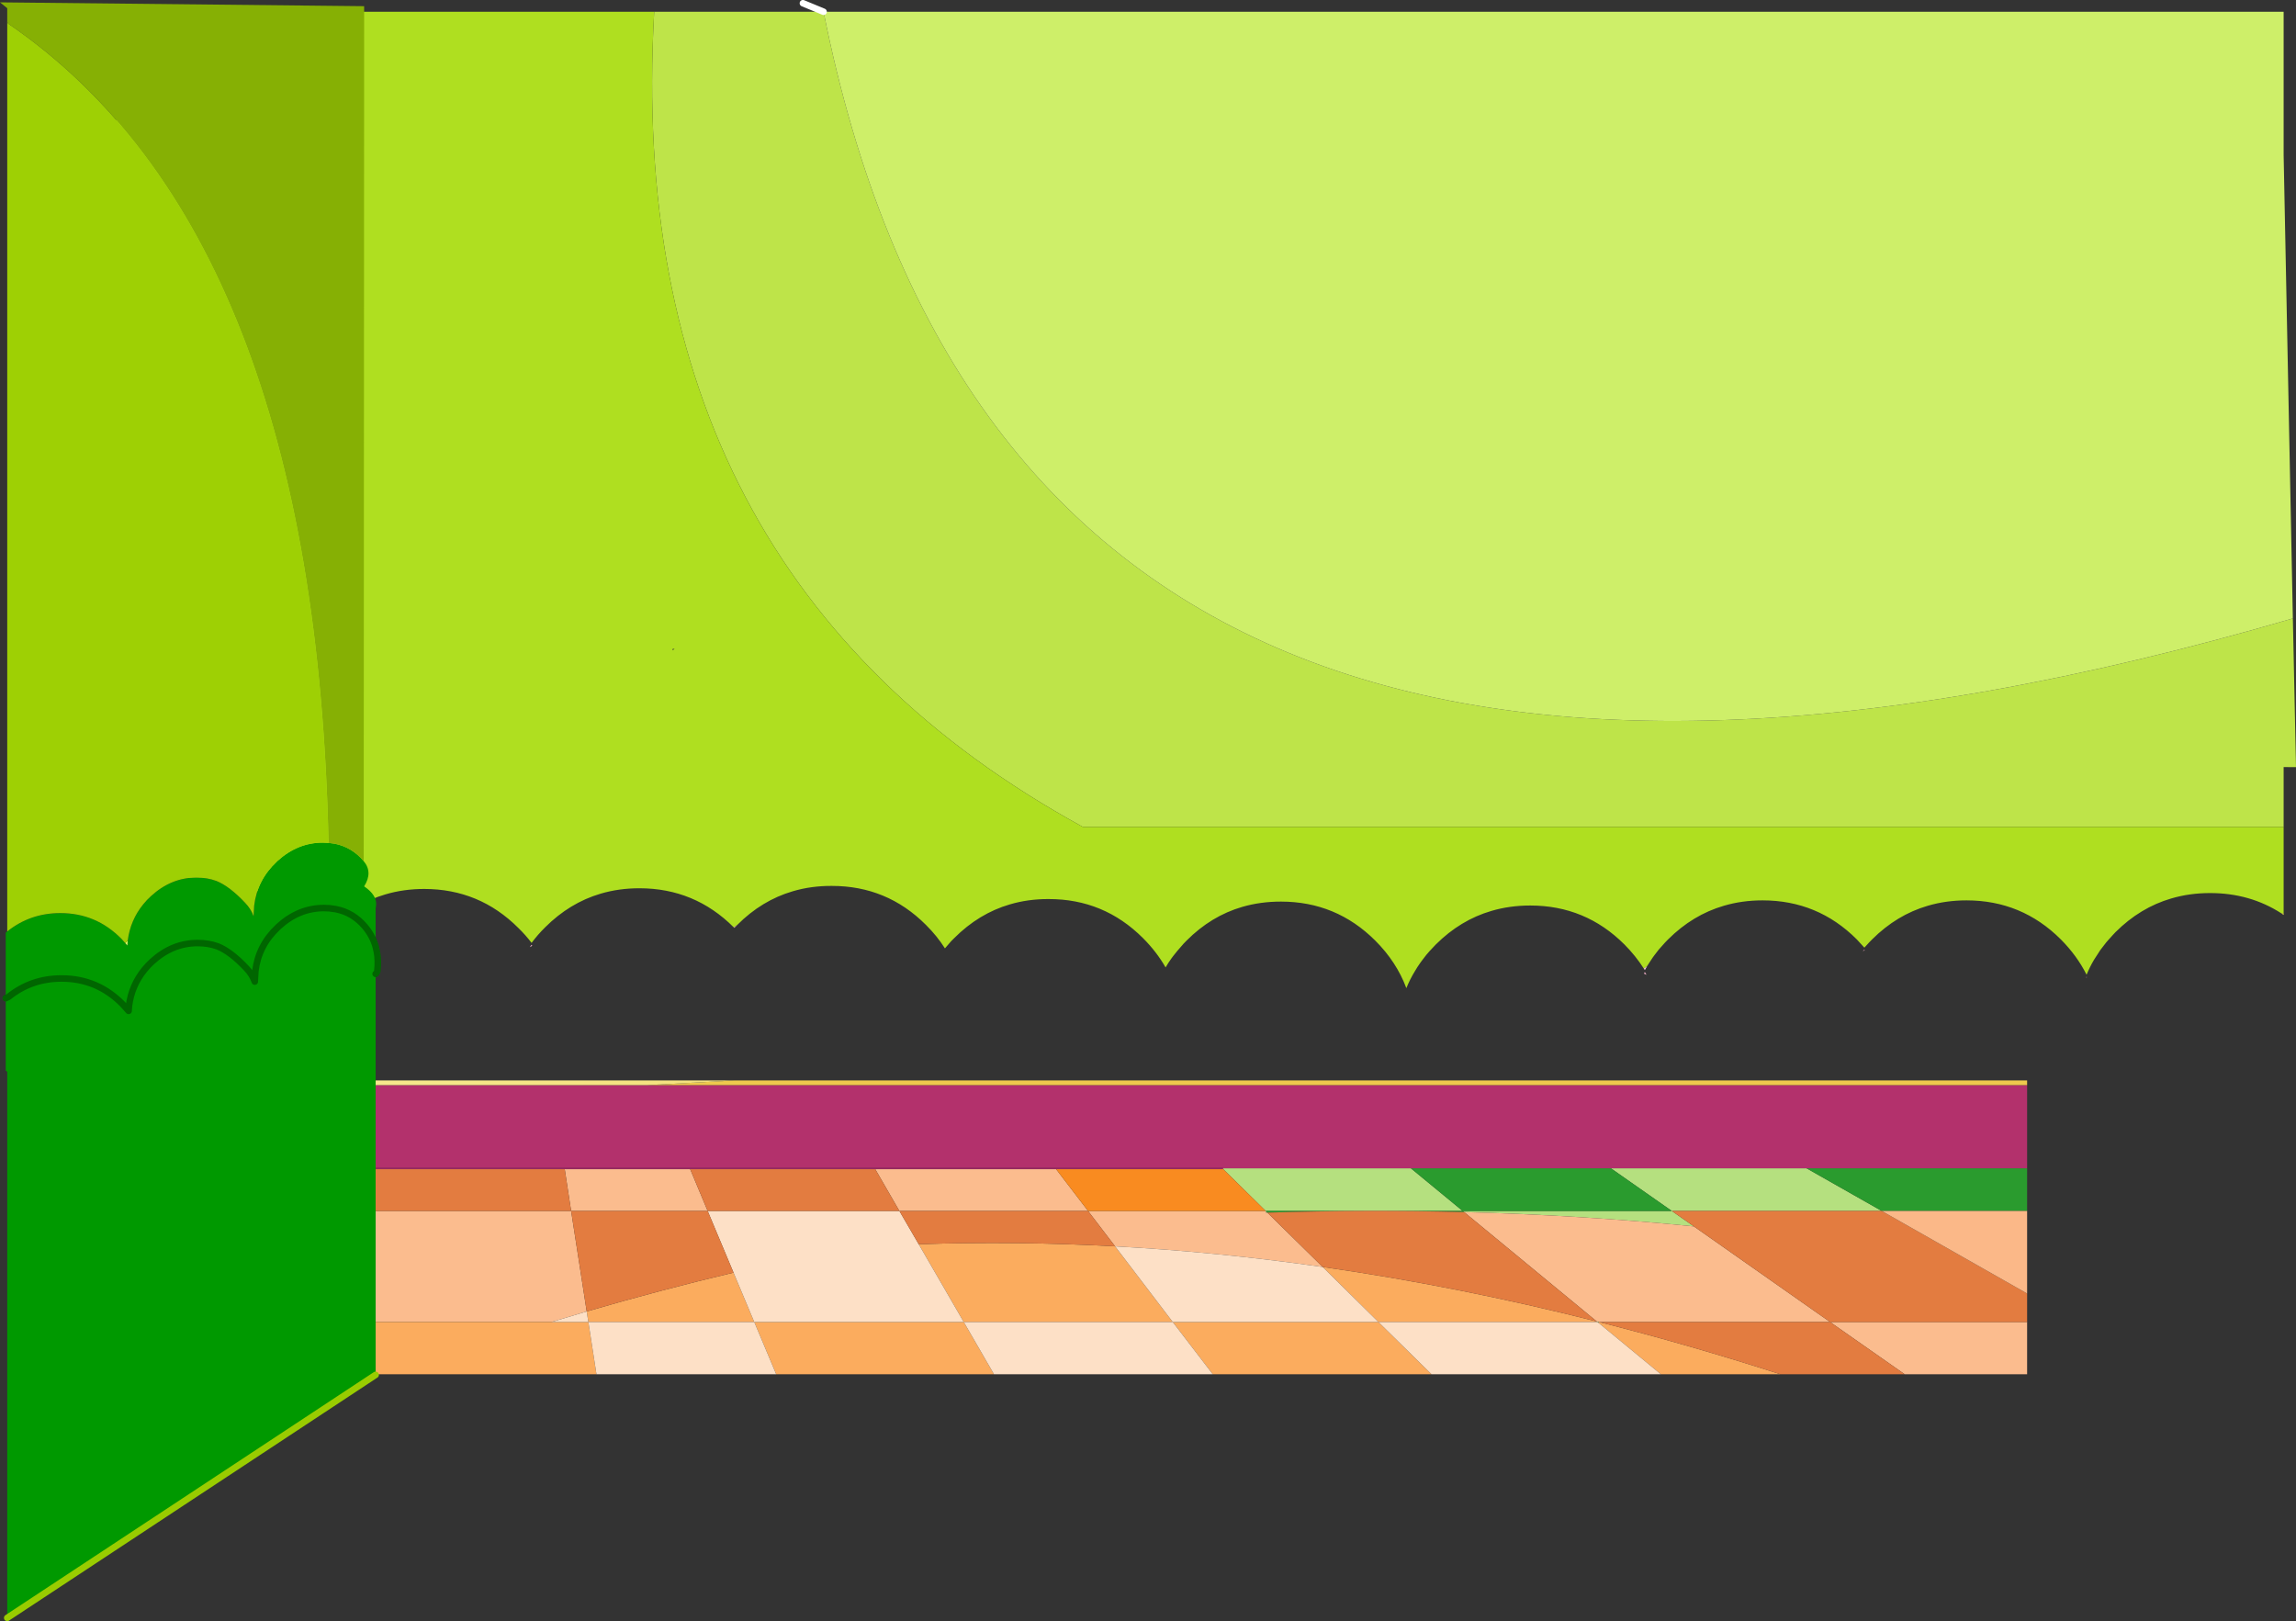<?xml version="1.0" encoding="UTF-8" standalone="no"?>
<svg xmlns:xlink="http://www.w3.org/1999/xlink" height="930.85px" width="1318.4px" xmlns="http://www.w3.org/2000/svg">
  <rect width="100%" height="100%" fill="#333333" stroke="none"/>
  <g transform="matrix(1.0, 0.0, 0.0, 1.0, 214.3, 12.55)">
    <path d="M161.35 -5.8 L258.6 -5.8 Q370.95 556.3 1102.3 342.55 L1104.1 427.95 1097.0 427.9 1097.0 462.25 407.45 462.25 Q143.0 317.35 161.35 -5.8" fill="#bee449" fill-rule="evenodd" stroke="none"/>
    <path d="M258.6 -5.8 L1097.0 -5.8 1097.0 76.5 1102.3 342.55 Q370.95 556.3 258.6 -5.8" fill="#ceef69" fill-rule="evenodd" stroke="none"/>
    <path d="M91.3 530.5 L89.9 531.3 90.95 529.95 91.3 530.5 M856.45 532.9 L855.3 533.85 856.25 532.65 856.45 532.9 M731.15 547.2 L729.7 546.5 730.2 545.6 731.15 547.2 M984.0 548.65 L983.6 548.8 983.85 548.25 984.0 548.65" fill="#fcb8d1" fill-rule="evenodd" stroke="none"/>
    <path d="M1097.0 462.25 L1097.0 511.9 1095.7 511.9 Q1077.65 500.25 1054.75 500.25 1043.0 500.25 1032.5 503.35 1014.65 508.55 1000.5 522.65 L998.85 524.4 996.15 527.4 995.15 528.55 992.8 531.6 991.75 532.95 988.45 538.05 988.1 538.6 Q985.65 542.75 983.85 547.15 978.35 536.2 969.05 526.85 946.6 504.45 914.9 504.45 903.15 504.45 892.65 507.55 874.85 512.75 860.7 526.85 L859.0 528.6 856.25 531.6 851.9 526.85 Q829.5 504.45 797.8 504.45 786.0 504.45 775.55 507.55 757.7 512.75 743.55 526.85 L741.85 528.6 738.15 532.75 735.8 535.8 734.8 537.15 731.45 542.25 729.6 543.6 Q724.95 536.3 718.5 529.8 696.1 507.4 664.4 507.4 652.6 507.4 642.1 510.5 624.3 515.7 610.15 529.8 L608.5 531.55 Q606.55 533.55 604.75 535.7 L602.4 538.75 601.4 540.1 Q599.6 542.6 598.1 545.2 595.25 549.85 593.25 554.85 587.65 539.8 575.4 527.55 552.95 505.15 521.25 505.15 509.45 505.15 499.0 508.2 481.15 513.4 467.05 527.55 L465.35 529.3 461.7 533.5 459.3 536.5 458.3 537.85 Q456.5 540.35 455.0 542.95 449.85 533.95 442.0 526.1 419.55 503.65 387.85 503.7 376.1 503.65 365.6 506.75 347.8 511.95 333.65 526.1 L331.95 527.8 328.3 532.0 Q323.75 524.85 317.4 518.55 295.0 496.1 263.25 496.15 251.5 496.1 241.0 499.2 223.15 504.4 209.05 518.55 L207.05 519.95 Q184.6 497.5 152.85 497.5 141.1 497.5 130.6 500.6 112.8 505.85 98.7 519.95 94.4 524.2 90.95 528.85 87.55 524.4 83.4 520.35 61.0 497.9 29.3 497.9 17.5 497.9 7.05 501.0 -10.8 506.2 -24.9 520.35 -29.85 525.25 -33.7 530.6 -38.85 521.6 -46.7 513.7 -54.05 506.35 -62.4 501.4 -79.55 491.3 -100.85 491.3 -109.85 491.3 -118.1 493.05 L-123.1 494.35 Q-136.3 498.2 -147.5 507.0 L-147.5 -5.8 161.35 -5.8 Q143.0 317.35 407.45 462.25 L1097.0 462.25 M173.05 360.05 L171.95 360.05 171.95 360.85 173.05 360.05" fill="#afdf20" fill-rule="evenodd" stroke="none"/>
    <path d="M512.5 682.8 L487.6 658.3 595.85 658.3 625.6 682.8 512.5 682.8 513.45 683.75 512.55 683.75 512.5 682.8 M626.45 683.45 L625.6 682.8 745.7 682.8 758.35 691.65 Q694.0 685.2 626.45 683.45 M745.7 682.8 L710.7 658.3 823.05 658.3 866.25 682.8 745.7 682.8 M702.6 746.25 L703.85 746.55 702.95 746.55 702.6 746.25" fill="#b5e07f" fill-rule="evenodd" stroke="none"/>
    <path d="M703.5 746.95 L702.95 746.55 702.6 746.55 702.6 746.25 702.95 746.55 703.85 746.55 703.5 746.95 M745.7 682.8 L625.6 682.8 626.45 683.45 Q571.05 682.0 513.45 683.75 L512.5 682.8 625.6 682.8 595.85 658.3 710.7 658.3 745.7 682.8 M949.7 658.3 L949.7 682.8 866.25 682.8 823.05 658.3 949.7 658.3" fill="#2a9b2e" fill-rule="evenodd" stroke="none"/>
    <path d="M181.8 658.3 L192.05 682.8 113.65 682.8 109.9 658.3 181.8 658.3 M-155.0 682.8 L113.65 682.8 122.6 740.5 102.4 746.55 -155.0 746.55 -155.0 682.8 M302.15 682.8 L288.0 658.3 391.75 658.3 410.5 682.8 302.15 682.8 M545.2 714.95 Q485.05 706.35 426.0 703.1 L410.5 682.8 512.5 682.8 512.55 683.75 513.45 683.75 545.2 714.95 M626.45 683.45 Q694.0 685.2 758.35 691.65 L836.55 746.55 703.85 746.55 702.6 746.25 626.45 683.45 M879.4 776.55 L836.55 746.55 949.7 746.55 949.7 776.55 879.4 776.55" fill="#fbbc8e" fill-rule="evenodd" stroke="none"/>
    <path d="M122.6 740.5 Q164.8 728.2 206.9 718.2 L218.8 746.55 123.55 746.55 122.6 740.5 M102.4 746.55 L123.55 746.55 128.2 776.55 -155.0 776.55 -155.0 746.55 102.4 746.55 M231.4 776.55 L218.8 746.55 339.1 746.55 356.45 776.55 231.4 776.55 M482.1 776.55 L459.1 746.55 577.2 746.55 607.7 776.55 482.1 776.55 M739.4 776.55 L703.5 746.95 703.85 746.55 Q755.55 759.65 808.0 776.55 L739.4 776.55 M702.6 746.55 L577.2 746.55 545.2 714.95 Q623.0 726.1 702.6 746.25 L702.6 746.55 M426.0 703.1 L459.1 746.55 339.1 746.55 313.25 701.9 Q369.15 700.0 426.0 703.1" fill="#fbac5e" fill-rule="evenodd" stroke="none"/>
    <path d="M206.9 718.2 L192.05 682.8 302.15 682.8 313.25 701.9 339.1 746.55 459.1 746.55 426.0 703.1 Q485.05 706.35 545.2 714.95 L577.2 746.55 702.6 746.55 702.95 746.55 703.5 746.95 739.4 776.55 607.7 776.55 577.2 746.55 459.1 746.55 482.1 776.55 356.45 776.55 339.1 746.55 218.8 746.55 231.4 776.55 128.2 776.55 123.55 746.55 102.4 746.55 122.6 740.5 123.55 746.55 218.8 746.55 206.9 718.2" fill="#fde0c6" fill-rule="evenodd" stroke="none"/>
    <path d="M109.9 658.3 L113.65 682.8 192.05 682.8 181.8 658.3 288.0 658.3 302.15 682.8 192.05 682.8 206.9 718.2 Q164.8 728.2 122.6 740.5 L113.65 682.8 -155.0 682.8 -155.0 658.3 109.9 658.3 M313.25 701.9 L302.15 682.8 410.5 682.8 426.0 703.1 Q369.15 700.0 313.25 701.9 M758.35 691.65 L745.7 682.8 866.25 682.8 949.7 730.2 949.7 746.55 836.55 746.55 879.4 776.55 808.0 776.55 Q755.55 759.65 703.85 746.55 L836.55 746.55 758.35 691.65 M513.45 683.75 Q571.05 682.0 626.45 683.45 L702.6 746.25 Q623.0 726.1 545.2 714.95 L513.45 683.75" fill="#e37c40" fill-rule="evenodd" stroke="none"/>
    <path d="M181.8 658.3 L109.9 658.3 -155.0 658.3 -155.0 610.55 157.1 610.55 949.7 610.55 949.7 658.3 823.05 658.3 710.7 658.3 595.85 658.3 487.6 658.3 391.75 658.3 288.0 658.3 181.8 658.3" fill="#b3316c" fill-rule="evenodd" stroke="none"/>
    <path d="M1097.0 511.9 L1097.0 512.8 1095.7 511.9 1097.0 511.9" fill="#fef050" fill-rule="evenodd" stroke="none"/>
    <path d="M157.1 610.55 L207.15 607.85 949.7 607.85 949.7 610.55 157.1 610.55" fill="#eec94d" fill-rule="evenodd" stroke="none"/>
    <path d="M949.7 730.2 L866.25 682.8 949.7 682.8 949.7 730.2" fill="#fbb888" fill-rule="evenodd" stroke="none"/>
    <path d="M410.5 682.8 L391.75 658.3 487.6 658.3 512.5 682.8 410.5 682.8" fill="#f98b20" fill-rule="evenodd" stroke="none"/>
    <path d="M731.45 542.25 L731.15 542.85 730.2 544.5 729.6 543.6 731.45 542.25 M209.05 518.55 L208.3 519.3 207.35 520.25 207.05 519.95 209.05 518.55" fill="url(#gradient0)" fill-rule="evenodd" stroke="none"/>
    <path d="M207.15 607.85 L157.1 610.55 -155.0 610.55 -155.0 607.85 207.15 607.85" fill="url(#gradient1)" fill-rule="evenodd" stroke="none"/>
    <path d="M258.6 -5.8 L246.75 -10.7" fill="none" stroke="#ffffff" stroke-linecap="round" stroke-linejoin="round" stroke-width="3.75"/>
    <path d="M181.8 658.3 L109.9 658.3 -155.0 658.3 M288.0 658.3 L181.8 658.3 M391.75 658.3 L288.0 658.3 M487.6 658.3 L391.75 658.3" fill="none" stroke="#962960" stroke-linecap="round" stroke-linejoin="round" stroke-width="1.0"/>
    <path d="M-5.45 481.95 Q-0.1 488.3 -5.2 496.4 2.35 501.55 1.65 507.45 L1.4 509.1 1.4 530.95 Q-0.4 524.65 -4.8 519.45 -11.6 511.45 -21.45 509.5 L-24.95 509.0 -28.25 508.85 Q-42.7 508.85 -54.3 519.45 L-54.7 519.85 Q-65.9 530.35 -67.65 545.05 L-68.0 551.1 Q-69.45 546.95 -72.8 543.45 -81.75 533.9 -89.35 530.85 -94.6 528.95 -100.8 528.95 -115.25 528.95 -126.85 539.5 -129.35 541.75 -131.35 544.25 -138.75 553.35 -140.25 565.1 L-140.45 567.9 -143.8 564.15 Q-158.35 549.3 -178.95 549.3 -196.3 549.3 -209.45 559.9 L-211.0 560.6 -211.0 523.0 -210.15 522.3 Q-197.0 511.75 -179.65 511.75 -159.05 511.75 -144.5 526.6 L-142.4 528.95 -141.15 530.35 -140.95 527.55 Q-139.45 515.8 -132.05 506.7 -130.05 504.2 -127.55 501.95 -115.95 491.35 -101.5 491.35 -95.3 491.35 -90.05 493.3 -82.45 496.35 -73.5 505.9 -70.15 509.4 -68.7 513.55 L-68.35 507.45 Q-66.6 492.75 -55.4 482.25 L-55.0 481.85 Q-43.4 471.3 -28.95 471.3 L-25.65 471.45 -22.15 471.9 Q-12.3 473.85 -5.5 481.85 L-5.45 481.95 M1.4 546.65 L1.4 776.9 -210.15 916.45 -210.15 602.9 -211.0 602.2 -211.0 560.6 -209.45 559.9 Q-196.3 549.3 -178.95 549.3 -158.35 549.3 -143.8 564.15 L-140.45 567.9 -140.25 565.1 Q-138.75 553.35 -131.35 544.25 -129.35 541.75 -126.85 539.5 -115.25 528.95 -100.8 528.95 -94.6 528.95 -89.35 530.85 -81.75 533.9 -72.8 543.45 -69.45 546.95 -68.0 551.1 L-67.65 545.05 Q-65.9 530.35 -54.7 519.85 L-54.3 519.45 Q-42.7 508.85 -28.25 508.85 L-24.95 509.0 -21.45 509.5 Q-11.6 511.45 -4.8 519.45 -0.4 524.65 1.4 530.95 L1.4 546.65" fill="#009900" fill-rule="evenodd" stroke="none"/>
    <path d="M-142.4 528.95 L-140.95 527.55 -141.15 530.35 -142.4 528.95" fill="#d7fd62" fill-rule="evenodd" stroke="none"/>
    <path d="M-210.15 -0.3 L-210.15 -7.85 -214.3 -11.2 -5.2 -9.0 -5.45 481.95 -5.5 481.85 Q-12.3 473.85 -22.15 471.9 L-25.65 471.45 Q-33.15 121.5 -209.7 0.95 L-210.15 -0.3" fill="#86b004" fill-rule="evenodd" stroke="none"/>
    <path d="M-210.15 522.3 L-210.15 -0.3 -209.7 0.95 Q-33.15 121.5 -25.65 471.45 L-28.95 471.3 Q-43.4 471.3 -55.0 481.85 L-55.4 482.25 Q-66.6 492.75 -68.35 507.45 L-68.7 513.55 Q-70.15 509.4 -73.5 505.9 -82.45 496.35 -90.05 493.3 -95.3 491.35 -101.5 491.35 -115.95 491.35 -127.55 501.95 -130.05 504.2 -132.05 506.7 -139.45 515.8 -140.95 527.55 L-142.4 528.95 -144.5 526.6 Q-159.05 511.75 -179.65 511.75 -197.0 511.75 -210.15 522.3" fill="#9ed004" fill-rule="evenodd" stroke="none"/>
    <path d="M1.4 776.9 L-210.15 916.45" fill="none" stroke="#99cc00" stroke-linecap="round" stroke-linejoin="round" stroke-width="3.75"/>
    <path d="M1.4 530.95 L2.1 534.0 Q3.05 539.1 2.35 545.05 2.25 545.9 1.4 546.65 M1.4 530.95 Q-0.4 524.65 -4.8 519.45 -11.6 511.45 -21.45 509.5 L-24.95 509.0 -28.25 508.85 Q-42.7 508.85 -54.3 519.45 L-54.7 519.85 Q-65.9 530.35 -67.65 545.05 L-68.0 551.1 Q-69.45 546.95 -72.8 543.45 -81.75 533.9 -89.35 530.85 -94.6 528.95 -100.8 528.95 -115.25 528.95 -126.85 539.5 -129.35 541.75 -131.35 544.25 -138.75 553.35 -140.25 565.1 L-140.45 567.9 -143.8 564.15 Q-158.35 549.3 -178.95 549.3 -196.3 549.3 -209.45 559.9 L-211.0 560.6" fill="none" stroke="#006600" stroke-linecap="round" stroke-linejoin="round" stroke-width="3.75"/>
  </g>
  <defs>
    <linearGradient gradientTransform="matrix(0.599, -0.504, 0.471, 0.559, 476.2, 252.25)" gradientUnits="userSpaceOnUse" id="gradient0" spreadMethod="pad" x1="-819.2" x2="819.2">
      <stop offset="0.0" stop-color="#faafcc"/>
      <stop offset="0.996" stop-color="#fde6ef"/>
    </linearGradient>
    <linearGradient gradientTransform="matrix(0.645, 0.369, -0.312, 0.544, 390.7, 266.7)" gradientUnits="userSpaceOnUse" id="gradient1" spreadMethod="pad" x1="-819.2" x2="819.2">
      <stop offset="0.0" stop-color="#faf9af"/>
      <stop offset="1.0" stop-color="#eec94d"/>
    </linearGradient>
  </defs>
</svg>
